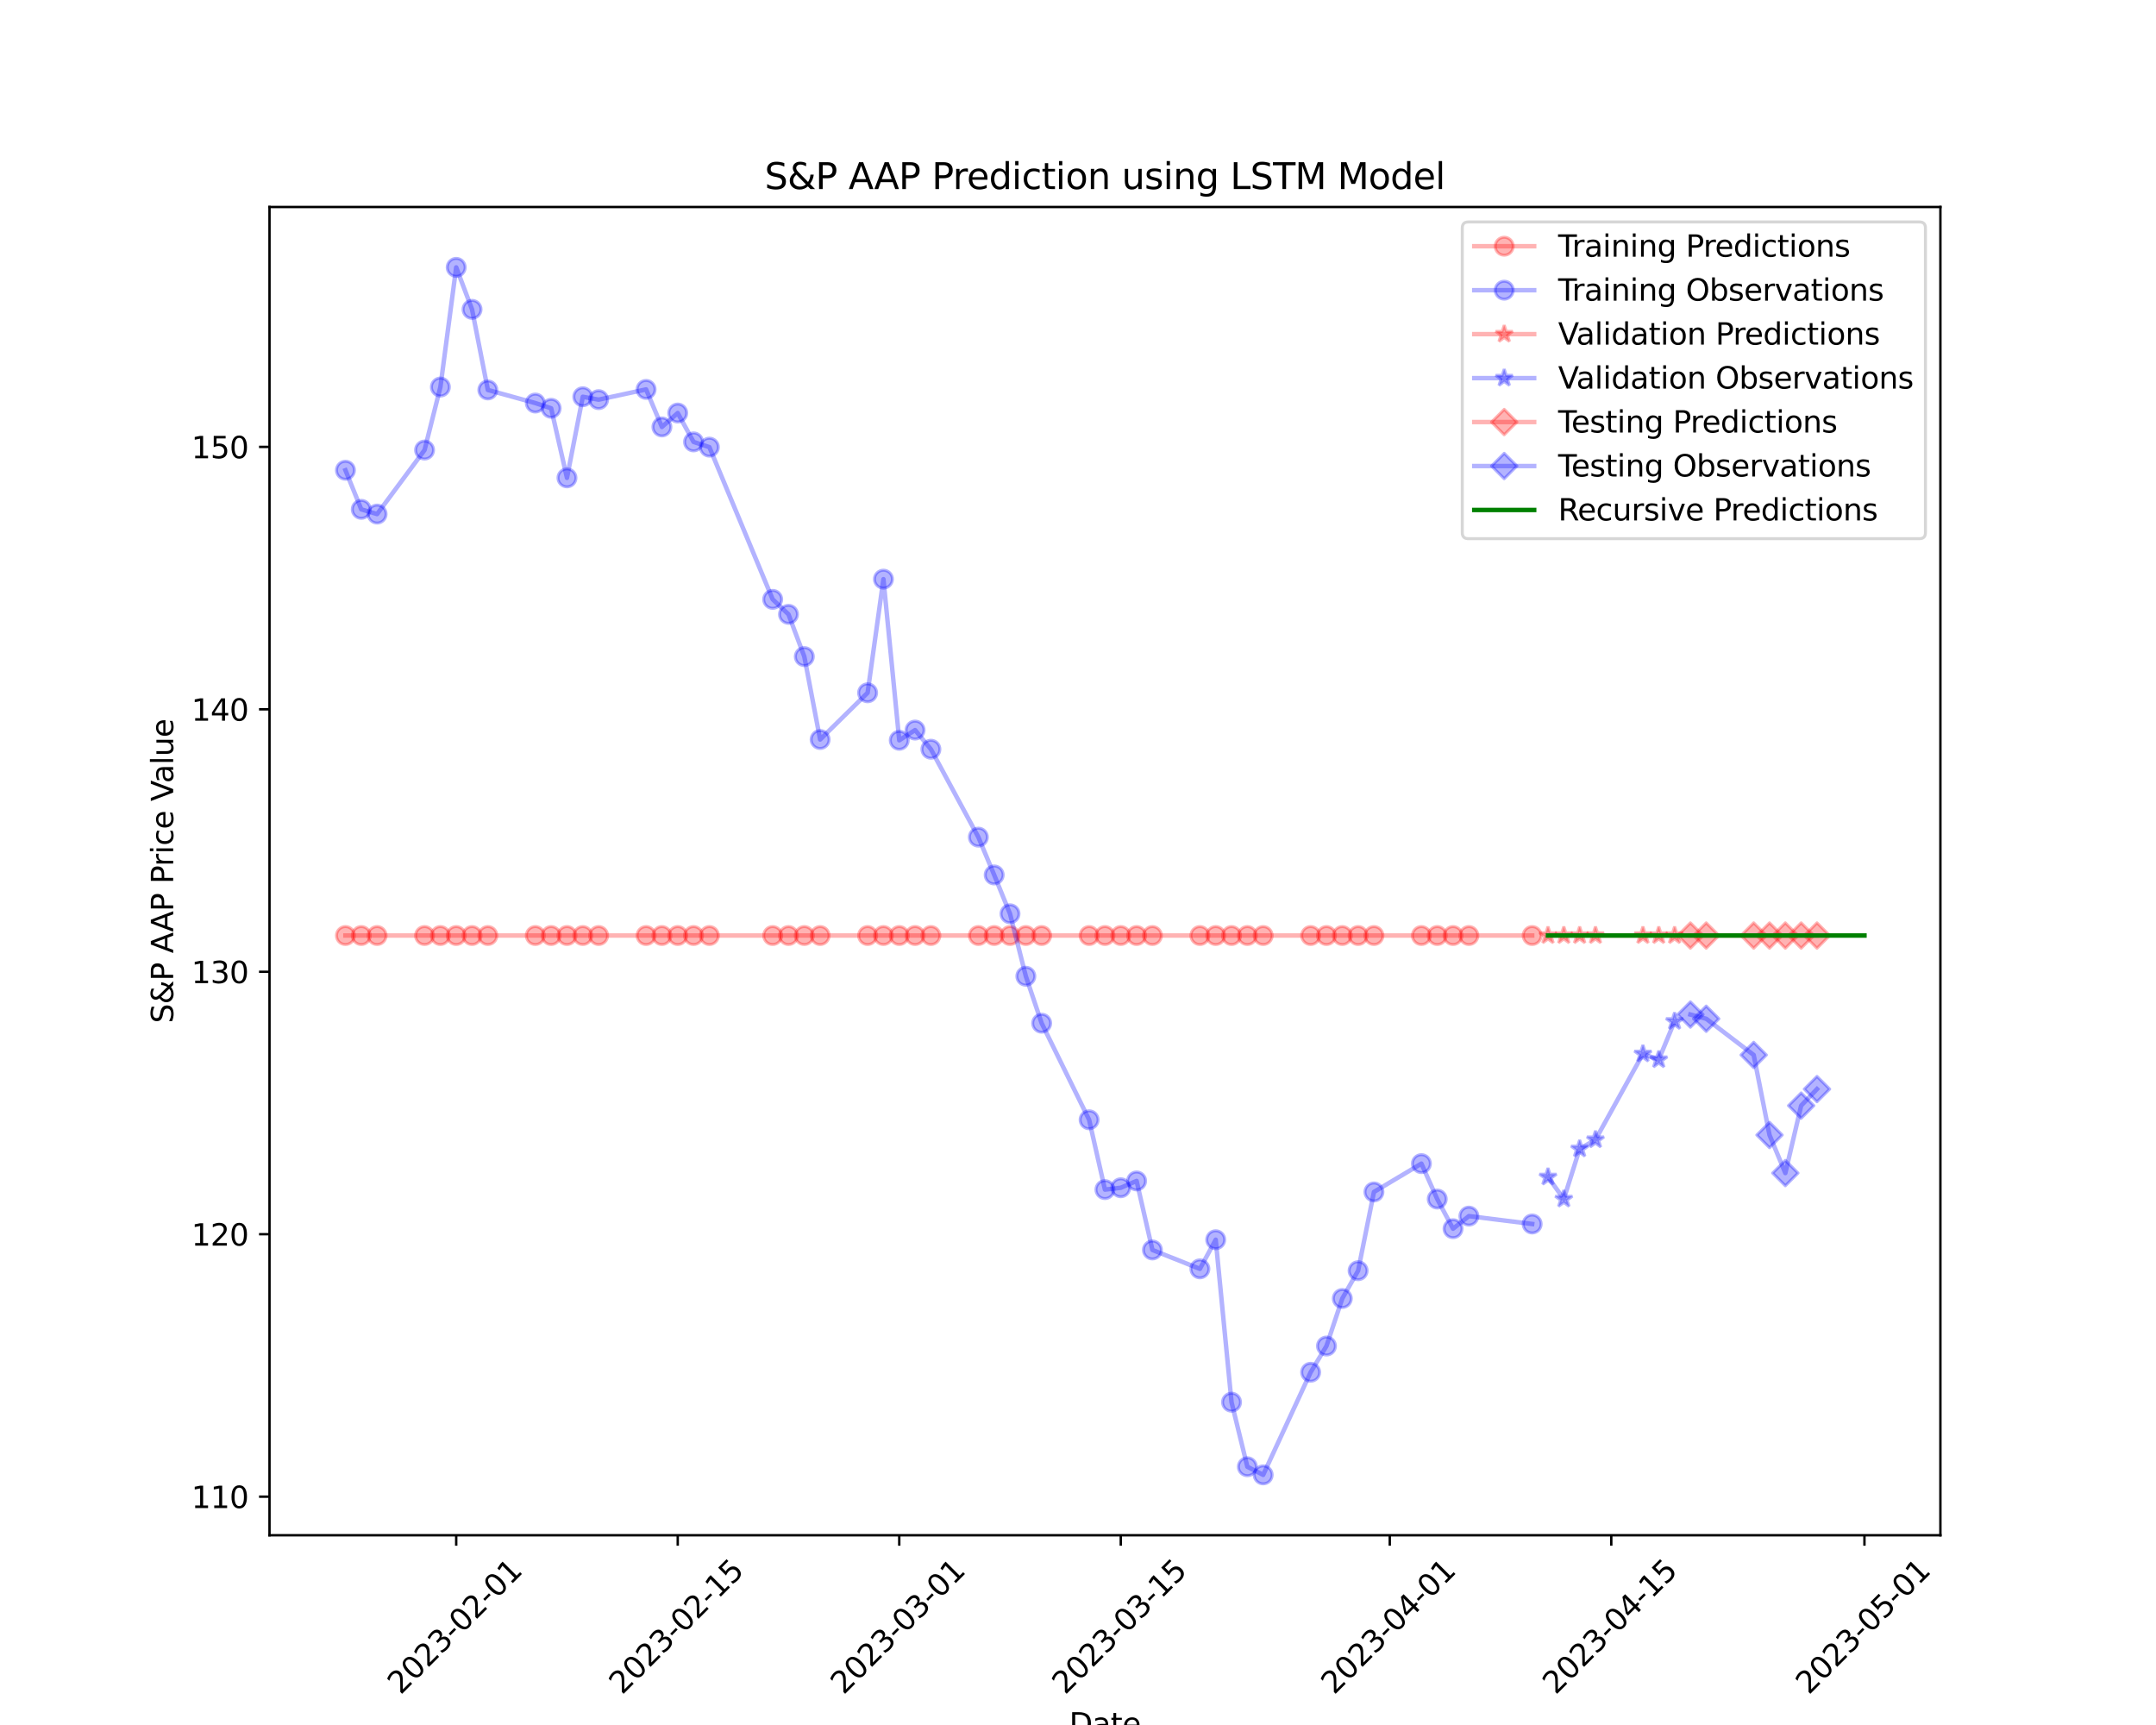 <?xml version="1.0" encoding="utf-8" standalone="no"?>
<!DOCTYPE svg PUBLIC "-//W3C//DTD SVG 1.1//EN"
  "http://www.w3.org/Graphics/SVG/1.1/DTD/svg11.dtd">
<svg xmlns:xlink="http://www.w3.org/1999/xlink" width="720pt" height="576pt" viewBox="0 0 720 576" xmlns="http://www.w3.org/2000/svg" version="1.1">
 <defs>
  <style type="text/css">*{stroke-linejoin: round; stroke-linecap: butt}</style>
 </defs>
 <g id="figure_1">
  <g id="patch_1">
   <path d="M 0 576 
L 720 576 
L 720 0 
L 0 0 
z
" style="fill: #ffffff"/>
  </g>
  <g id="axes_1">
   <g id="patch_2">
    <path d="M 90 512.64 
L 648 512.64 
L 648 69.12 
L 90 69.12 
z
" style="fill: #ffffff"/>
   </g>
   <g id="matplotlib.axis_1">
    <g id="xtick_1">
     <g id="line2d_1">
      <defs>
       <path id="m0fd5b3c3c5" d="M 0 0 
L 0 3.5 
" style="stroke: #000000; stroke-width: 0.8"/>
      </defs>
      <g>
       <use xlink:href="#m0fd5b3c3c5" x="152.352" y="512.64" style="stroke: #000000; stroke-width: 0.8"/>
      </g>
     </g>
     <g id="text_1">
      <!-- 2023-02-01 -->
      <g transform="translate(133.756 566.107) rotate(-45) scale(0.1 -0.1)">
       <defs>
        <path id="DejaVuSans-32" d="M 1228 531 
L 3431 531 
L 3431 0 
L 469 0 
L 469 531 
Q 828 903 1448 1529 
Q 2069 2156 2228 2338 
Q 2531 2678 2651 2914 
Q 2772 3150 2772 3378 
Q 2772 3750 2511 3984 
Q 2250 4219 1831 4219 
Q 1534 4219 1204 4116 
Q 875 4013 500 3803 
L 500 4441 
Q 881 4594 1212 4672 
Q 1544 4750 1819 4750 
Q 2544 4750 2975 4387 
Q 3406 4025 3406 3419 
Q 3406 3131 3298 2873 
Q 3191 2616 2906 2266 
Q 2828 2175 2409 1742 
Q 1991 1309 1228 531 
z
" transform="scale(0.016)"/>
        <path id="DejaVuSans-30" d="M 2034 4250 
Q 1547 4250 1301 3770 
Q 1056 3291 1056 2328 
Q 1056 1369 1301 889 
Q 1547 409 2034 409 
Q 2525 409 2770 889 
Q 3016 1369 3016 2328 
Q 3016 3291 2770 3770 
Q 2525 4250 2034 4250 
z
M 2034 4750 
Q 2819 4750 3233 4129 
Q 3647 3509 3647 2328 
Q 3647 1150 3233 529 
Q 2819 -91 2034 -91 
Q 1250 -91 836 529 
Q 422 1150 422 2328 
Q 422 3509 836 4129 
Q 1250 4750 2034 4750 
z
" transform="scale(0.016)"/>
        <path id="DejaVuSans-33" d="M 2597 2516 
Q 3050 2419 3304 2112 
Q 3559 1806 3559 1356 
Q 3559 666 3084 287 
Q 2609 -91 1734 -91 
Q 1441 -91 1130 -33 
Q 819 25 488 141 
L 488 750 
Q 750 597 1062 519 
Q 1375 441 1716 441 
Q 2309 441 2620 675 
Q 2931 909 2931 1356 
Q 2931 1769 2642 2001 
Q 2353 2234 1838 2234 
L 1294 2234 
L 1294 2753 
L 1863 2753 
Q 2328 2753 2575 2939 
Q 2822 3125 2822 3475 
Q 2822 3834 2567 4026 
Q 2313 4219 1838 4219 
Q 1578 4219 1281 4162 
Q 984 4106 628 3988 
L 628 4550 
Q 988 4650 1302 4700 
Q 1616 4750 1894 4750 
Q 2613 4750 3031 4423 
Q 3450 4097 3450 3541 
Q 3450 3153 3228 2886 
Q 3006 2619 2597 2516 
z
" transform="scale(0.016)"/>
        <path id="DejaVuSans-2d" d="M 313 2009 
L 1997 2009 
L 1997 1497 
L 313 1497 
L 313 2009 
z
" transform="scale(0.016)"/>
        <path id="DejaVuSans-31" d="M 794 531 
L 1825 531 
L 1825 4091 
L 703 3866 
L 703 4441 
L 1819 4666 
L 2450 4666 
L 2450 531 
L 3481 531 
L 3481 0 
L 794 0 
L 794 531 
z
" transform="scale(0.016)"/>
       </defs>
       <use xlink:href="#DejaVuSans-32"/>
       <use xlink:href="#DejaVuSans-30" x="63.623"/>
       <use xlink:href="#DejaVuSans-32" x="127.246"/>
       <use xlink:href="#DejaVuSans-33" x="190.869"/>
       <use xlink:href="#DejaVuSans-2d" x="254.492"/>
       <use xlink:href="#DejaVuSans-30" x="290.576"/>
       <use xlink:href="#DejaVuSans-32" x="354.199"/>
       <use xlink:href="#DejaVuSans-2d" x="417.822"/>
       <use xlink:href="#DejaVuSans-30" x="453.906"/>
       <use xlink:href="#DejaVuSans-31" x="517.529"/>
      </g>
     </g>
    </g>
    <g id="xtick_2">
     <g id="line2d_2">
      <g>
       <use xlink:href="#m0fd5b3c3c5" x="226.33" y="512.64" style="stroke: #000000; stroke-width: 0.8"/>
      </g>
     </g>
     <g id="text_2">
      <!-- 2023-02-15 -->
      <g transform="translate(207.734 566.107) rotate(-45) scale(0.1 -0.1)">
       <defs>
        <path id="DejaVuSans-35" d="M 691 4666 
L 3169 4666 
L 3169 4134 
L 1269 4134 
L 1269 2991 
Q 1406 3038 1543 3061 
Q 1681 3084 1819 3084 
Q 2600 3084 3056 2656 
Q 3513 2228 3513 1497 
Q 3513 744 3044 326 
Q 2575 -91 1722 -91 
Q 1428 -91 1123 -41 
Q 819 9 494 109 
L 494 744 
Q 775 591 1075 516 
Q 1375 441 1709 441 
Q 2250 441 2565 725 
Q 2881 1009 2881 1497 
Q 2881 1984 2565 2268 
Q 2250 2553 1709 2553 
Q 1456 2553 1204 2497 
Q 953 2441 691 2322 
L 691 4666 
z
" transform="scale(0.016)"/>
       </defs>
       <use xlink:href="#DejaVuSans-32"/>
       <use xlink:href="#DejaVuSans-30" x="63.623"/>
       <use xlink:href="#DejaVuSans-32" x="127.246"/>
       <use xlink:href="#DejaVuSans-33" x="190.869"/>
       <use xlink:href="#DejaVuSans-2d" x="254.492"/>
       <use xlink:href="#DejaVuSans-30" x="290.576"/>
       <use xlink:href="#DejaVuSans-32" x="354.199"/>
       <use xlink:href="#DejaVuSans-2d" x="417.822"/>
       <use xlink:href="#DejaVuSans-31" x="453.906"/>
       <use xlink:href="#DejaVuSans-35" x="517.529"/>
      </g>
     </g>
    </g>
    <g id="xtick_3">
     <g id="line2d_3">
      <g>
       <use xlink:href="#m0fd5b3c3c5" x="300.307" y="512.64" style="stroke: #000000; stroke-width: 0.8"/>
      </g>
     </g>
     <g id="text_3">
      <!-- 2023-03-01 -->
      <g transform="translate(281.711 566.107) rotate(-45) scale(0.1 -0.1)">
       <use xlink:href="#DejaVuSans-32"/>
       <use xlink:href="#DejaVuSans-30" x="63.623"/>
       <use xlink:href="#DejaVuSans-32" x="127.246"/>
       <use xlink:href="#DejaVuSans-33" x="190.869"/>
       <use xlink:href="#DejaVuSans-2d" x="254.492"/>
       <use xlink:href="#DejaVuSans-30" x="290.576"/>
       <use xlink:href="#DejaVuSans-33" x="354.199"/>
       <use xlink:href="#DejaVuSans-2d" x="417.822"/>
       <use xlink:href="#DejaVuSans-30" x="453.906"/>
       <use xlink:href="#DejaVuSans-31" x="517.529"/>
      </g>
     </g>
    </g>
    <g id="xtick_4">
     <g id="line2d_4">
      <g>
       <use xlink:href="#m0fd5b3c3c5" x="374.284" y="512.64" style="stroke: #000000; stroke-width: 0.8"/>
      </g>
     </g>
     <g id="text_4">
      <!-- 2023-03-15 -->
      <g transform="translate(355.688 566.107) rotate(-45) scale(0.1 -0.1)">
       <use xlink:href="#DejaVuSans-32"/>
       <use xlink:href="#DejaVuSans-30" x="63.623"/>
       <use xlink:href="#DejaVuSans-32" x="127.246"/>
       <use xlink:href="#DejaVuSans-33" x="190.869"/>
       <use xlink:href="#DejaVuSans-2d" x="254.492"/>
       <use xlink:href="#DejaVuSans-30" x="290.576"/>
       <use xlink:href="#DejaVuSans-33" x="354.199"/>
       <use xlink:href="#DejaVuSans-2d" x="417.822"/>
       <use xlink:href="#DejaVuSans-31" x="453.906"/>
       <use xlink:href="#DejaVuSans-35" x="517.529"/>
      </g>
     </g>
    </g>
    <g id="xtick_5">
     <g id="line2d_5">
      <g>
       <use xlink:href="#m0fd5b3c3c5" x="464.114" y="512.64" style="stroke: #000000; stroke-width: 0.8"/>
      </g>
     </g>
     <g id="text_5">
      <!-- 2023-04-01 -->
      <g transform="translate(445.518 566.107) rotate(-45) scale(0.1 -0.1)">
       <defs>
        <path id="DejaVuSans-34" d="M 2419 4116 
L 825 1625 
L 2419 1625 
L 2419 4116 
z
M 2253 4666 
L 3047 4666 
L 3047 1625 
L 3713 1625 
L 3713 1100 
L 3047 1100 
L 3047 0 
L 2419 0 
L 2419 1100 
L 313 1100 
L 313 1709 
L 2253 4666 
z
" transform="scale(0.016)"/>
       </defs>
       <use xlink:href="#DejaVuSans-32"/>
       <use xlink:href="#DejaVuSans-30" x="63.623"/>
       <use xlink:href="#DejaVuSans-32" x="127.246"/>
       <use xlink:href="#DejaVuSans-33" x="190.869"/>
       <use xlink:href="#DejaVuSans-2d" x="254.492"/>
       <use xlink:href="#DejaVuSans-30" x="290.576"/>
       <use xlink:href="#DejaVuSans-34" x="354.199"/>
       <use xlink:href="#DejaVuSans-2d" x="417.822"/>
       <use xlink:href="#DejaVuSans-30" x="453.906"/>
       <use xlink:href="#DejaVuSans-31" x="517.529"/>
      </g>
     </g>
    </g>
    <g id="xtick_6">
     <g id="line2d_6">
      <g>
       <use xlink:href="#m0fd5b3c3c5" x="538.091" y="512.64" style="stroke: #000000; stroke-width: 0.8"/>
      </g>
     </g>
     <g id="text_6">
      <!-- 2023-04-15 -->
      <g transform="translate(519.495 566.107) rotate(-45) scale(0.1 -0.1)">
       <use xlink:href="#DejaVuSans-32"/>
       <use xlink:href="#DejaVuSans-30" x="63.623"/>
       <use xlink:href="#DejaVuSans-32" x="127.246"/>
       <use xlink:href="#DejaVuSans-33" x="190.869"/>
       <use xlink:href="#DejaVuSans-2d" x="254.492"/>
       <use xlink:href="#DejaVuSans-30" x="290.576"/>
       <use xlink:href="#DejaVuSans-34" x="354.199"/>
       <use xlink:href="#DejaVuSans-2d" x="417.822"/>
       <use xlink:href="#DejaVuSans-31" x="453.906"/>
       <use xlink:href="#DejaVuSans-35" x="517.529"/>
      </g>
     </g>
    </g>
    <g id="xtick_7">
     <g id="line2d_7">
      <g>
       <use xlink:href="#m0fd5b3c3c5" x="622.636" y="512.64" style="stroke: #000000; stroke-width: 0.8"/>
      </g>
     </g>
     <g id="text_7">
      <!-- 2023-05-01 -->
      <g transform="translate(604.041 566.107) rotate(-45) scale(0.1 -0.1)">
       <use xlink:href="#DejaVuSans-32"/>
       <use xlink:href="#DejaVuSans-30" x="63.623"/>
       <use xlink:href="#DejaVuSans-32" x="127.246"/>
       <use xlink:href="#DejaVuSans-33" x="190.869"/>
       <use xlink:href="#DejaVuSans-2d" x="254.492"/>
       <use xlink:href="#DejaVuSans-30" x="290.576"/>
       <use xlink:href="#DejaVuSans-35" x="354.199"/>
       <use xlink:href="#DejaVuSans-2d" x="417.822"/>
       <use xlink:href="#DejaVuSans-30" x="453.906"/>
       <use xlink:href="#DejaVuSans-31" x="517.529"/>
      </g>
     </g>
    </g>
    <g id="text_8">
     <!-- Date -->
     <g transform="translate(357.049 579.176) scale(0.1 -0.1)">
      <defs>
       <path id="DejaVuSans-44" d="M 1259 4147 
L 1259 519 
L 2022 519 
Q 2988 519 3436 956 
Q 3884 1394 3884 2338 
Q 3884 3275 3436 3711 
Q 2988 4147 2022 4147 
L 1259 4147 
z
M 628 4666 
L 1925 4666 
Q 3281 4666 3915 4102 
Q 4550 3538 4550 2338 
Q 4550 1131 3912 565 
Q 3275 0 1925 0 
L 628 0 
L 628 4666 
z
" transform="scale(0.016)"/>
       <path id="DejaVuSans-61" d="M 2194 1759 
Q 1497 1759 1228 1600 
Q 959 1441 959 1056 
Q 959 750 1161 570 
Q 1363 391 1709 391 
Q 2188 391 2477 730 
Q 2766 1069 2766 1631 
L 2766 1759 
L 2194 1759 
z
M 3341 1997 
L 3341 0 
L 2766 0 
L 2766 531 
Q 2569 213 2275 61 
Q 1981 -91 1556 -91 
Q 1019 -91 701 211 
Q 384 513 384 1019 
Q 384 1609 779 1909 
Q 1175 2209 1959 2209 
L 2766 2209 
L 2766 2266 
Q 2766 2663 2505 2880 
Q 2244 3097 1772 3097 
Q 1472 3097 1187 3025 
Q 903 2953 641 2809 
L 641 3341 
Q 956 3463 1253 3523 
Q 1550 3584 1831 3584 
Q 2591 3584 2966 3190 
Q 3341 2797 3341 1997 
z
" transform="scale(0.016)"/>
       <path id="DejaVuSans-74" d="M 1172 4494 
L 1172 3500 
L 2356 3500 
L 2356 3053 
L 1172 3053 
L 1172 1153 
Q 1172 725 1289 603 
Q 1406 481 1766 481 
L 2356 481 
L 2356 0 
L 1766 0 
Q 1100 0 847 248 
Q 594 497 594 1153 
L 594 3053 
L 172 3053 
L 172 3500 
L 594 3500 
L 594 4494 
L 1172 4494 
z
" transform="scale(0.016)"/>
       <path id="DejaVuSans-65" d="M 3597 1894 
L 3597 1613 
L 953 1613 
Q 991 1019 1311 708 
Q 1631 397 2203 397 
Q 2534 397 2845 478 
Q 3156 559 3463 722 
L 3463 178 
Q 3153 47 2828 -22 
Q 2503 -91 2169 -91 
Q 1331 -91 842 396 
Q 353 884 353 1716 
Q 353 2575 817 3079 
Q 1281 3584 2069 3584 
Q 2775 3584 3186 3129 
Q 3597 2675 3597 1894 
z
M 3022 2063 
Q 3016 2534 2758 2815 
Q 2500 3097 2075 3097 
Q 1594 3097 1305 2825 
Q 1016 2553 972 2059 
L 3022 2063 
z
" transform="scale(0.016)"/>
      </defs>
      <use xlink:href="#DejaVuSans-44"/>
      <use xlink:href="#DejaVuSans-61" x="77.002"/>
      <use xlink:href="#DejaVuSans-74" x="138.281"/>
      <use xlink:href="#DejaVuSans-65" x="177.49"/>
     </g>
    </g>
   </g>
   <g id="matplotlib.axis_2">
    <g id="ytick_1">
     <g id="line2d_8">
      <defs>
       <path id="mfa4fc030fe" d="M 0 0 
L -3.5 0 
" style="stroke: #000000; stroke-width: 0.8"/>
      </defs>
      <g>
       <use xlink:href="#mfa4fc030fe" x="90" y="499.754" style="stroke: #000000; stroke-width: 0.8"/>
      </g>
     </g>
     <g id="text_9">
      <!-- 110 -->
      <g transform="translate(63.913 503.553) scale(0.1 -0.1)">
       <use xlink:href="#DejaVuSans-31"/>
       <use xlink:href="#DejaVuSans-31" x="63.623"/>
       <use xlink:href="#DejaVuSans-30" x="127.246"/>
      </g>
     </g>
    </g>
    <g id="ytick_2">
     <g id="line2d_9">
      <g>
       <use xlink:href="#mfa4fc030fe" x="90" y="412.12" style="stroke: #000000; stroke-width: 0.8"/>
      </g>
     </g>
     <g id="text_10">
      <!-- 120 -->
      <g transform="translate(63.913 415.92) scale(0.1 -0.1)">
       <use xlink:href="#DejaVuSans-31"/>
       <use xlink:href="#DejaVuSans-32" x="63.623"/>
       <use xlink:href="#DejaVuSans-30" x="127.246"/>
      </g>
     </g>
    </g>
    <g id="ytick_3">
     <g id="line2d_10">
      <g>
       <use xlink:href="#mfa4fc030fe" x="90" y="324.487" style="stroke: #000000; stroke-width: 0.8"/>
      </g>
     </g>
     <g id="text_11">
      <!-- 130 -->
      <g transform="translate(63.913 328.287) scale(0.1 -0.1)">
       <use xlink:href="#DejaVuSans-31"/>
       <use xlink:href="#DejaVuSans-33" x="63.623"/>
       <use xlink:href="#DejaVuSans-30" x="127.246"/>
      </g>
     </g>
    </g>
    <g id="ytick_4">
     <g id="line2d_11">
      <g>
       <use xlink:href="#mfa4fc030fe" x="90" y="236.854" style="stroke: #000000; stroke-width: 0.8"/>
      </g>
     </g>
     <g id="text_12">
      <!-- 140 -->
      <g transform="translate(63.913 240.653) scale(0.1 -0.1)">
       <use xlink:href="#DejaVuSans-31"/>
       <use xlink:href="#DejaVuSans-34" x="63.623"/>
       <use xlink:href="#DejaVuSans-30" x="127.246"/>
      </g>
     </g>
    </g>
    <g id="ytick_5">
     <g id="line2d_12">
      <g>
       <use xlink:href="#mfa4fc030fe" x="90" y="149.221" style="stroke: #000000; stroke-width: 0.8"/>
      </g>
     </g>
     <g id="text_13">
      <!-- 150 -->
      <g transform="translate(63.913 153.02) scale(0.1 -0.1)">
       <use xlink:href="#DejaVuSans-31"/>
       <use xlink:href="#DejaVuSans-35" x="63.623"/>
       <use xlink:href="#DejaVuSans-30" x="127.246"/>
      </g>
     </g>
    </g>
    <g id="text_14">
     <!-- S&amp;P AAP Price Value -->
     <g transform="translate(57.833 341.657) rotate(-90) scale(0.1 -0.1)">
      <defs>
       <path id="DejaVuSans-53" d="M 3425 4513 
L 3425 3897 
Q 3066 4069 2747 4153 
Q 2428 4238 2131 4238 
Q 1616 4238 1336 4038 
Q 1056 3838 1056 3469 
Q 1056 3159 1242 3001 
Q 1428 2844 1947 2747 
L 2328 2669 
Q 3034 2534 3370 2195 
Q 3706 1856 3706 1288 
Q 3706 609 3251 259 
Q 2797 -91 1919 -91 
Q 1588 -91 1214 -16 
Q 841 59 441 206 
L 441 856 
Q 825 641 1194 531 
Q 1563 422 1919 422 
Q 2459 422 2753 634 
Q 3047 847 3047 1241 
Q 3047 1584 2836 1778 
Q 2625 1972 2144 2069 
L 1759 2144 
Q 1053 2284 737 2584 
Q 422 2884 422 3419 
Q 422 4038 858 4394 
Q 1294 4750 2059 4750 
Q 2388 4750 2728 4690 
Q 3069 4631 3425 4513 
z
" transform="scale(0.016)"/>
       <path id="DejaVuSans-26" d="M 1556 2509 
Q 1272 2256 1139 2004 
Q 1006 1753 1006 1478 
Q 1006 1022 1337 719 
Q 1669 416 2169 416 
Q 2466 416 2725 514 
Q 2984 613 3213 813 
L 1556 2509 
z
M 1997 2859 
L 3584 1234 
Q 3769 1513 3872 1830 
Q 3975 2147 3994 2503 
L 4575 2503 
Q 4538 2091 4375 1687 
Q 4213 1284 3922 891 
L 4794 0 
L 4006 0 
L 3559 459 
Q 3234 181 2878 45 
Q 2522 -91 2113 -91 
Q 1359 -91 881 339 
Q 403 769 403 1441 
Q 403 1841 612 2192 
Q 822 2544 1241 2853 
Q 1091 3050 1012 3245 
Q 934 3441 934 3628 
Q 934 4134 1281 4442 
Q 1628 4750 2203 4750 
Q 2463 4750 2720 4694 
Q 2978 4638 3244 4525 
L 3244 3956 
Q 2972 4103 2725 4179 
Q 2478 4256 2266 4256 
Q 1938 4256 1733 4082 
Q 1528 3909 1528 3634 
Q 1528 3475 1620 3314 
Q 1713 3153 1997 2859 
z
" transform="scale(0.016)"/>
       <path id="DejaVuSans-50" d="M 1259 4147 
L 1259 2394 
L 2053 2394 
Q 2494 2394 2734 2622 
Q 2975 2850 2975 3272 
Q 2975 3691 2734 3919 
Q 2494 4147 2053 4147 
L 1259 4147 
z
M 628 4666 
L 2053 4666 
Q 2838 4666 3239 4311 
Q 3641 3956 3641 3272 
Q 3641 2581 3239 2228 
Q 2838 1875 2053 1875 
L 1259 1875 
L 1259 0 
L 628 0 
L 628 4666 
z
" transform="scale(0.016)"/>
       <path id="DejaVuSans-20" transform="scale(0.016)"/>
       <path id="DejaVuSans-41" d="M 2188 4044 
L 1331 1722 
L 3047 1722 
L 2188 4044 
z
M 1831 4666 
L 2547 4666 
L 4325 0 
L 3669 0 
L 3244 1197 
L 1141 1197 
L 716 0 
L 50 0 
L 1831 4666 
z
" transform="scale(0.016)"/>
       <path id="DejaVuSans-72" d="M 2631 2963 
Q 2534 3019 2420 3045 
Q 2306 3072 2169 3072 
Q 1681 3072 1420 2755 
Q 1159 2438 1159 1844 
L 1159 0 
L 581 0 
L 581 3500 
L 1159 3500 
L 1159 2956 
Q 1341 3275 1631 3429 
Q 1922 3584 2338 3584 
Q 2397 3584 2469 3576 
Q 2541 3569 2628 3553 
L 2631 2963 
z
" transform="scale(0.016)"/>
       <path id="DejaVuSans-69" d="M 603 3500 
L 1178 3500 
L 1178 0 
L 603 0 
L 603 3500 
z
M 603 4863 
L 1178 4863 
L 1178 4134 
L 603 4134 
L 603 4863 
z
" transform="scale(0.016)"/>
       <path id="DejaVuSans-63" d="M 3122 3366 
L 3122 2828 
Q 2878 2963 2633 3030 
Q 2388 3097 2138 3097 
Q 1578 3097 1268 2742 
Q 959 2388 959 1747 
Q 959 1106 1268 751 
Q 1578 397 2138 397 
Q 2388 397 2633 464 
Q 2878 531 3122 666 
L 3122 134 
Q 2881 22 2623 -34 
Q 2366 -91 2075 -91 
Q 1284 -91 818 406 
Q 353 903 353 1747 
Q 353 2603 823 3093 
Q 1294 3584 2113 3584 
Q 2378 3584 2631 3529 
Q 2884 3475 3122 3366 
z
" transform="scale(0.016)"/>
       <path id="DejaVuSans-56" d="M 1831 0 
L 50 4666 
L 709 4666 
L 2188 738 
L 3669 4666 
L 4325 4666 
L 2547 0 
L 1831 0 
z
" transform="scale(0.016)"/>
       <path id="DejaVuSans-6c" d="M 603 4863 
L 1178 4863 
L 1178 0 
L 603 0 
L 603 4863 
z
" transform="scale(0.016)"/>
       <path id="DejaVuSans-75" d="M 544 1381 
L 544 3500 
L 1119 3500 
L 1119 1403 
Q 1119 906 1312 657 
Q 1506 409 1894 409 
Q 2359 409 2629 706 
Q 2900 1003 2900 1516 
L 2900 3500 
L 3475 3500 
L 3475 0 
L 2900 0 
L 2900 538 
Q 2691 219 2414 64 
Q 2138 -91 1772 -91 
Q 1169 -91 856 284 
Q 544 659 544 1381 
z
M 1991 3584 
L 1991 3584 
z
" transform="scale(0.016)"/>
      </defs>
      <use xlink:href="#DejaVuSans-53"/>
      <use xlink:href="#DejaVuSans-26" x="63.477"/>
      <use xlink:href="#DejaVuSans-50" x="141.455"/>
      <use xlink:href="#DejaVuSans-20" x="201.758"/>
      <use xlink:href="#DejaVuSans-41" x="233.545"/>
      <use xlink:href="#DejaVuSans-41" x="304.703"/>
      <use xlink:href="#DejaVuSans-50" x="373.111"/>
      <use xlink:href="#DejaVuSans-20" x="433.414"/>
      <use xlink:href="#DejaVuSans-50" x="465.201"/>
      <use xlink:href="#DejaVuSans-72" x="523.754"/>
      <use xlink:href="#DejaVuSans-69" x="564.867"/>
      <use xlink:href="#DejaVuSans-63" x="592.65"/>
      <use xlink:href="#DejaVuSans-65" x="647.631"/>
      <use xlink:href="#DejaVuSans-20" x="709.154"/>
      <use xlink:href="#DejaVuSans-56" x="740.941"/>
      <use xlink:href="#DejaVuSans-61" x="801.6"/>
      <use xlink:href="#DejaVuSans-6c" x="862.879"/>
      <use xlink:href="#DejaVuSans-75" x="890.662"/>
      <use xlink:href="#DejaVuSans-65" x="954.041"/>
     </g>
    </g>
   </g>
   <g id="line2d_13">
    <path d="M 115.364 312.39 
L 120.648 312.39 
L 125.932 312.39 
L 141.784 312.39 
L 147.068 312.39 
L 152.352 312.39 
L 157.636 312.39 
L 162.92 312.39 
L 178.773 312.39 
L 184.057 312.39 
L 189.341 312.39 
L 194.625 312.39 
L 199.909 312.39 
L 215.761 312.39 
L 221.045 312.39 
L 226.33 312.39 
L 231.614 312.39 
L 236.898 312.39 
L 258.034 312.39 
L 263.318 312.39 
L 268.602 312.39 
L 273.886 312.39 
L 289.739 312.39 
L 295.023 312.39 
L 300.307 312.39 
L 305.591 312.39 
L 310.875 312.39 
L 326.727 312.39 
L 332.011 312.39 
L 337.295 312.39 
L 342.58 312.39 
L 347.864 312.39 
L 363.716 312.39 
L 369 312.39 
L 374.284 312.39 
L 379.568 312.39 
L 384.852 312.39 
L 400.705 312.39 
L 405.989 312.39 
L 411.273 312.39 
L 416.557 312.39 
L 421.841 312.39 
L 437.693 312.39 
L 442.977 312.39 
L 448.261 312.39 
L 453.545 312.39 
L 458.83 312.39 
L 474.682 312.39 
L 479.966 312.39 
L 485.25 312.39 
L 490.534 312.39 
L 511.67 312.39 
" clip-path="url(#pec01eafcad)" style="fill: none; stroke: #ff0000; stroke-opacity: 0.3; stroke-width: 1.5; stroke-linecap: square"/>
    <defs>
     <path id="m849c535e51" d="M 0 3 
C 0.796 3 1.559 2.684 2.121 2.121 
C 2.684 1.559 3 0.796 3 0 
C 3 -0.796 2.684 -1.559 2.121 -2.121 
C 1.559 -2.684 0.796 -3 0 -3 
C -0.796 -3 -1.559 -2.684 -2.121 -2.121 
C -2.684 -1.559 -3 -0.796 -3 0 
C -3 0.796 -2.684 1.559 -2.121 2.121 
C -1.559 2.684 -0.796 3 0 3 
z
" style="stroke: #ff0000; stroke-opacity: 0.3"/>
    </defs>
    <g clip-path="url(#pec01eafcad)">
     <use xlink:href="#m849c535e51" x="115.364" y="312.39" style="fill: #ff0000; fill-opacity: 0.3; stroke: #ff0000; stroke-opacity: 0.3"/>
     <use xlink:href="#m849c535e51" x="120.648" y="312.39" style="fill: #ff0000; fill-opacity: 0.3; stroke: #ff0000; stroke-opacity: 0.3"/>
     <use xlink:href="#m849c535e51" x="125.932" y="312.39" style="fill: #ff0000; fill-opacity: 0.3; stroke: #ff0000; stroke-opacity: 0.3"/>
     <use xlink:href="#m849c535e51" x="141.784" y="312.39" style="fill: #ff0000; fill-opacity: 0.3; stroke: #ff0000; stroke-opacity: 0.3"/>
     <use xlink:href="#m849c535e51" x="147.068" y="312.39" style="fill: #ff0000; fill-opacity: 0.3; stroke: #ff0000; stroke-opacity: 0.3"/>
     <use xlink:href="#m849c535e51" x="152.352" y="312.39" style="fill: #ff0000; fill-opacity: 0.3; stroke: #ff0000; stroke-opacity: 0.3"/>
     <use xlink:href="#m849c535e51" x="157.636" y="312.39" style="fill: #ff0000; fill-opacity: 0.3; stroke: #ff0000; stroke-opacity: 0.3"/>
     <use xlink:href="#m849c535e51" x="162.92" y="312.39" style="fill: #ff0000; fill-opacity: 0.3; stroke: #ff0000; stroke-opacity: 0.3"/>
     <use xlink:href="#m849c535e51" x="178.773" y="312.39" style="fill: #ff0000; fill-opacity: 0.3; stroke: #ff0000; stroke-opacity: 0.3"/>
     <use xlink:href="#m849c535e51" x="184.057" y="312.39" style="fill: #ff0000; fill-opacity: 0.3; stroke: #ff0000; stroke-opacity: 0.3"/>
     <use xlink:href="#m849c535e51" x="189.341" y="312.39" style="fill: #ff0000; fill-opacity: 0.3; stroke: #ff0000; stroke-opacity: 0.3"/>
     <use xlink:href="#m849c535e51" x="194.625" y="312.39" style="fill: #ff0000; fill-opacity: 0.3; stroke: #ff0000; stroke-opacity: 0.3"/>
     <use xlink:href="#m849c535e51" x="199.909" y="312.39" style="fill: #ff0000; fill-opacity: 0.3; stroke: #ff0000; stroke-opacity: 0.3"/>
     <use xlink:href="#m849c535e51" x="215.761" y="312.39" style="fill: #ff0000; fill-opacity: 0.3; stroke: #ff0000; stroke-opacity: 0.3"/>
     <use xlink:href="#m849c535e51" x="221.045" y="312.39" style="fill: #ff0000; fill-opacity: 0.3; stroke: #ff0000; stroke-opacity: 0.3"/>
     <use xlink:href="#m849c535e51" x="226.33" y="312.39" style="fill: #ff0000; fill-opacity: 0.3; stroke: #ff0000; stroke-opacity: 0.3"/>
     <use xlink:href="#m849c535e51" x="231.614" y="312.39" style="fill: #ff0000; fill-opacity: 0.3; stroke: #ff0000; stroke-opacity: 0.3"/>
     <use xlink:href="#m849c535e51" x="236.898" y="312.39" style="fill: #ff0000; fill-opacity: 0.3; stroke: #ff0000; stroke-opacity: 0.3"/>
     <use xlink:href="#m849c535e51" x="258.034" y="312.39" style="fill: #ff0000; fill-opacity: 0.3; stroke: #ff0000; stroke-opacity: 0.3"/>
     <use xlink:href="#m849c535e51" x="263.318" y="312.39" style="fill: #ff0000; fill-opacity: 0.3; stroke: #ff0000; stroke-opacity: 0.3"/>
     <use xlink:href="#m849c535e51" x="268.602" y="312.39" style="fill: #ff0000; fill-opacity: 0.3; stroke: #ff0000; stroke-opacity: 0.3"/>
     <use xlink:href="#m849c535e51" x="273.886" y="312.39" style="fill: #ff0000; fill-opacity: 0.3; stroke: #ff0000; stroke-opacity: 0.3"/>
     <use xlink:href="#m849c535e51" x="289.739" y="312.39" style="fill: #ff0000; fill-opacity: 0.3; stroke: #ff0000; stroke-opacity: 0.3"/>
     <use xlink:href="#m849c535e51" x="295.023" y="312.39" style="fill: #ff0000; fill-opacity: 0.3; stroke: #ff0000; stroke-opacity: 0.3"/>
     <use xlink:href="#m849c535e51" x="300.307" y="312.39" style="fill: #ff0000; fill-opacity: 0.3; stroke: #ff0000; stroke-opacity: 0.3"/>
     <use xlink:href="#m849c535e51" x="305.591" y="312.39" style="fill: #ff0000; fill-opacity: 0.3; stroke: #ff0000; stroke-opacity: 0.3"/>
     <use xlink:href="#m849c535e51" x="310.875" y="312.39" style="fill: #ff0000; fill-opacity: 0.3; stroke: #ff0000; stroke-opacity: 0.3"/>
     <use xlink:href="#m849c535e51" x="326.727" y="312.39" style="fill: #ff0000; fill-opacity: 0.3; stroke: #ff0000; stroke-opacity: 0.3"/>
     <use xlink:href="#m849c535e51" x="332.011" y="312.39" style="fill: #ff0000; fill-opacity: 0.3; stroke: #ff0000; stroke-opacity: 0.3"/>
     <use xlink:href="#m849c535e51" x="337.295" y="312.39" style="fill: #ff0000; fill-opacity: 0.3; stroke: #ff0000; stroke-opacity: 0.3"/>
     <use xlink:href="#m849c535e51" x="342.58" y="312.39" style="fill: #ff0000; fill-opacity: 0.3; stroke: #ff0000; stroke-opacity: 0.3"/>
     <use xlink:href="#m849c535e51" x="347.864" y="312.39" style="fill: #ff0000; fill-opacity: 0.3; stroke: #ff0000; stroke-opacity: 0.3"/>
     <use xlink:href="#m849c535e51" x="363.716" y="312.39" style="fill: #ff0000; fill-opacity: 0.3; stroke: #ff0000; stroke-opacity: 0.3"/>
     <use xlink:href="#m849c535e51" x="369" y="312.39" style="fill: #ff0000; fill-opacity: 0.3; stroke: #ff0000; stroke-opacity: 0.3"/>
     <use xlink:href="#m849c535e51" x="374.284" y="312.39" style="fill: #ff0000; fill-opacity: 0.3; stroke: #ff0000; stroke-opacity: 0.3"/>
     <use xlink:href="#m849c535e51" x="379.568" y="312.39" style="fill: #ff0000; fill-opacity: 0.3; stroke: #ff0000; stroke-opacity: 0.3"/>
     <use xlink:href="#m849c535e51" x="384.852" y="312.39" style="fill: #ff0000; fill-opacity: 0.3; stroke: #ff0000; stroke-opacity: 0.3"/>
     <use xlink:href="#m849c535e51" x="400.705" y="312.39" style="fill: #ff0000; fill-opacity: 0.3; stroke: #ff0000; stroke-opacity: 0.3"/>
     <use xlink:href="#m849c535e51" x="405.989" y="312.39" style="fill: #ff0000; fill-opacity: 0.3; stroke: #ff0000; stroke-opacity: 0.3"/>
     <use xlink:href="#m849c535e51" x="411.273" y="312.39" style="fill: #ff0000; fill-opacity: 0.3; stroke: #ff0000; stroke-opacity: 0.3"/>
     <use xlink:href="#m849c535e51" x="416.557" y="312.39" style="fill: #ff0000; fill-opacity: 0.3; stroke: #ff0000; stroke-opacity: 0.3"/>
     <use xlink:href="#m849c535e51" x="421.841" y="312.39" style="fill: #ff0000; fill-opacity: 0.3; stroke: #ff0000; stroke-opacity: 0.3"/>
     <use xlink:href="#m849c535e51" x="437.693" y="312.39" style="fill: #ff0000; fill-opacity: 0.3; stroke: #ff0000; stroke-opacity: 0.3"/>
     <use xlink:href="#m849c535e51" x="442.977" y="312.39" style="fill: #ff0000; fill-opacity: 0.3; stroke: #ff0000; stroke-opacity: 0.3"/>
     <use xlink:href="#m849c535e51" x="448.261" y="312.39" style="fill: #ff0000; fill-opacity: 0.3; stroke: #ff0000; stroke-opacity: 0.3"/>
     <use xlink:href="#m849c535e51" x="453.545" y="312.39" style="fill: #ff0000; fill-opacity: 0.3; stroke: #ff0000; stroke-opacity: 0.3"/>
     <use xlink:href="#m849c535e51" x="458.83" y="312.39" style="fill: #ff0000; fill-opacity: 0.3; stroke: #ff0000; stroke-opacity: 0.3"/>
     <use xlink:href="#m849c535e51" x="474.682" y="312.39" style="fill: #ff0000; fill-opacity: 0.3; stroke: #ff0000; stroke-opacity: 0.3"/>
     <use xlink:href="#m849c535e51" x="479.966" y="312.39" style="fill: #ff0000; fill-opacity: 0.3; stroke: #ff0000; stroke-opacity: 0.3"/>
     <use xlink:href="#m849c535e51" x="485.25" y="312.39" style="fill: #ff0000; fill-opacity: 0.3; stroke: #ff0000; stroke-opacity: 0.3"/>
     <use xlink:href="#m849c535e51" x="490.534" y="312.39" style="fill: #ff0000; fill-opacity: 0.3; stroke: #ff0000; stroke-opacity: 0.3"/>
     <use xlink:href="#m849c535e51" x="511.67" y="312.39" style="fill: #ff0000; fill-opacity: 0.3; stroke: #ff0000; stroke-opacity: 0.3"/>
    </g>
   </g>
   <g id="line2d_14">
    <path d="M 115.364 157.02 
L 120.648 170.078 
L 125.932 171.655 
L 141.784 150.273 
L 147.068 129.241 
L 152.352 89.28 
L 157.636 103.301 
L 162.92 130.205 
L 178.773 134.586 
L 184.057 136.339 
L 189.341 159.562 
L 194.625 132.483 
L 199.909 133.447 
L 215.761 130.029 
L 221.045 142.561 
L 226.33 137.916 
L 231.614 147.556 
L 236.898 149.309 
L 258.034 200.136 
L 263.318 205.131 
L 268.602 219.24 
L 273.886 246.932 
L 289.739 231.333 
L 295.023 193.388 
L 300.307 247.195 
L 305.591 243.777 
L 310.875 250.174 
L 326.727 279.531 
L 332.011 292.151 
L 337.295 305.12 
L 342.58 325.977 
L 347.864 341.663 
L 363.716 373.912 
L 369 397.223 
L 374.284 396.609 
L 379.568 394.331 
L 384.852 417.378 
L 400.705 423.688 
L 405.989 413.961 
L 411.273 468.206 
L 416.557 489.763 
L 421.841 492.48 
L 437.693 458.215 
L 442.977 449.452 
L 448.261 433.591 
L 453.545 424.301 
L 458.83 398.011 
L 474.682 388.547 
L 479.966 400.378 
L 485.25 410.28 
L 490.534 406.074 
L 511.67 408.703 
" clip-path="url(#pec01eafcad)" style="fill: none; stroke: #0000ff; stroke-opacity: 0.3; stroke-width: 1.5; stroke-linecap: square"/>
    <defs>
     <path id="m70948bb80b" d="M 0 3 
C 0.796 3 1.559 2.684 2.121 2.121 
C 2.684 1.559 3 0.796 3 0 
C 3 -0.796 2.684 -1.559 2.121 -2.121 
C 1.559 -2.684 0.796 -3 0 -3 
C -0.796 -3 -1.559 -2.684 -2.121 -2.121 
C -2.684 -1.559 -3 -0.796 -3 0 
C -3 0.796 -2.684 1.559 -2.121 2.121 
C -1.559 2.684 -0.796 3 0 3 
z
" style="stroke: #0000ff; stroke-opacity: 0.3"/>
    </defs>
    <g clip-path="url(#pec01eafcad)">
     <use xlink:href="#m70948bb80b" x="115.364" y="157.02" style="fill: #0000ff; fill-opacity: 0.3; stroke: #0000ff; stroke-opacity: 0.3"/>
     <use xlink:href="#m70948bb80b" x="120.648" y="170.078" style="fill: #0000ff; fill-opacity: 0.3; stroke: #0000ff; stroke-opacity: 0.3"/>
     <use xlink:href="#m70948bb80b" x="125.932" y="171.655" style="fill: #0000ff; fill-opacity: 0.3; stroke: #0000ff; stroke-opacity: 0.3"/>
     <use xlink:href="#m70948bb80b" x="141.784" y="150.273" style="fill: #0000ff; fill-opacity: 0.3; stroke: #0000ff; stroke-opacity: 0.3"/>
     <use xlink:href="#m70948bb80b" x="147.068" y="129.241" style="fill: #0000ff; fill-opacity: 0.3; stroke: #0000ff; stroke-opacity: 0.3"/>
     <use xlink:href="#m70948bb80b" x="152.352" y="89.28" style="fill: #0000ff; fill-opacity: 0.3; stroke: #0000ff; stroke-opacity: 0.3"/>
     <use xlink:href="#m70948bb80b" x="157.636" y="103.301" style="fill: #0000ff; fill-opacity: 0.3; stroke: #0000ff; stroke-opacity: 0.3"/>
     <use xlink:href="#m70948bb80b" x="162.92" y="130.205" style="fill: #0000ff; fill-opacity: 0.3; stroke: #0000ff; stroke-opacity: 0.3"/>
     <use xlink:href="#m70948bb80b" x="178.773" y="134.586" style="fill: #0000ff; fill-opacity: 0.3; stroke: #0000ff; stroke-opacity: 0.3"/>
     <use xlink:href="#m70948bb80b" x="184.057" y="136.339" style="fill: #0000ff; fill-opacity: 0.3; stroke: #0000ff; stroke-opacity: 0.3"/>
     <use xlink:href="#m70948bb80b" x="189.341" y="159.562" style="fill: #0000ff; fill-opacity: 0.3; stroke: #0000ff; stroke-opacity: 0.3"/>
     <use xlink:href="#m70948bb80b" x="194.625" y="132.483" style="fill: #0000ff; fill-opacity: 0.3; stroke: #0000ff; stroke-opacity: 0.3"/>
     <use xlink:href="#m70948bb80b" x="199.909" y="133.447" style="fill: #0000ff; fill-opacity: 0.3; stroke: #0000ff; stroke-opacity: 0.3"/>
     <use xlink:href="#m70948bb80b" x="215.761" y="130.029" style="fill: #0000ff; fill-opacity: 0.3; stroke: #0000ff; stroke-opacity: 0.3"/>
     <use xlink:href="#m70948bb80b" x="221.045" y="142.561" style="fill: #0000ff; fill-opacity: 0.3; stroke: #0000ff; stroke-opacity: 0.3"/>
     <use xlink:href="#m70948bb80b" x="226.33" y="137.916" style="fill: #0000ff; fill-opacity: 0.3; stroke: #0000ff; stroke-opacity: 0.3"/>
     <use xlink:href="#m70948bb80b" x="231.614" y="147.556" style="fill: #0000ff; fill-opacity: 0.3; stroke: #0000ff; stroke-opacity: 0.3"/>
     <use xlink:href="#m70948bb80b" x="236.898" y="149.309" style="fill: #0000ff; fill-opacity: 0.3; stroke: #0000ff; stroke-opacity: 0.3"/>
     <use xlink:href="#m70948bb80b" x="258.034" y="200.136" style="fill: #0000ff; fill-opacity: 0.3; stroke: #0000ff; stroke-opacity: 0.3"/>
     <use xlink:href="#m70948bb80b" x="263.318" y="205.131" style="fill: #0000ff; fill-opacity: 0.3; stroke: #0000ff; stroke-opacity: 0.3"/>
     <use xlink:href="#m70948bb80b" x="268.602" y="219.24" style="fill: #0000ff; fill-opacity: 0.3; stroke: #0000ff; stroke-opacity: 0.3"/>
     <use xlink:href="#m70948bb80b" x="273.886" y="246.932" style="fill: #0000ff; fill-opacity: 0.3; stroke: #0000ff; stroke-opacity: 0.3"/>
     <use xlink:href="#m70948bb80b" x="289.739" y="231.333" style="fill: #0000ff; fill-opacity: 0.3; stroke: #0000ff; stroke-opacity: 0.3"/>
     <use xlink:href="#m70948bb80b" x="295.023" y="193.388" style="fill: #0000ff; fill-opacity: 0.3; stroke: #0000ff; stroke-opacity: 0.3"/>
     <use xlink:href="#m70948bb80b" x="300.307" y="247.195" style="fill: #0000ff; fill-opacity: 0.3; stroke: #0000ff; stroke-opacity: 0.3"/>
     <use xlink:href="#m70948bb80b" x="305.591" y="243.777" style="fill: #0000ff; fill-opacity: 0.3; stroke: #0000ff; stroke-opacity: 0.3"/>
     <use xlink:href="#m70948bb80b" x="310.875" y="250.174" style="fill: #0000ff; fill-opacity: 0.3; stroke: #0000ff; stroke-opacity: 0.3"/>
     <use xlink:href="#m70948bb80b" x="326.727" y="279.531" style="fill: #0000ff; fill-opacity: 0.3; stroke: #0000ff; stroke-opacity: 0.3"/>
     <use xlink:href="#m70948bb80b" x="332.011" y="292.151" style="fill: #0000ff; fill-opacity: 0.3; stroke: #0000ff; stroke-opacity: 0.3"/>
     <use xlink:href="#m70948bb80b" x="337.295" y="305.12" style="fill: #0000ff; fill-opacity: 0.3; stroke: #0000ff; stroke-opacity: 0.3"/>
     <use xlink:href="#m70948bb80b" x="342.58" y="325.977" style="fill: #0000ff; fill-opacity: 0.3; stroke: #0000ff; stroke-opacity: 0.3"/>
     <use xlink:href="#m70948bb80b" x="347.864" y="341.663" style="fill: #0000ff; fill-opacity: 0.3; stroke: #0000ff; stroke-opacity: 0.3"/>
     <use xlink:href="#m70948bb80b" x="363.716" y="373.912" style="fill: #0000ff; fill-opacity: 0.3; stroke: #0000ff; stroke-opacity: 0.3"/>
     <use xlink:href="#m70948bb80b" x="369" y="397.223" style="fill: #0000ff; fill-opacity: 0.3; stroke: #0000ff; stroke-opacity: 0.3"/>
     <use xlink:href="#m70948bb80b" x="374.284" y="396.609" style="fill: #0000ff; fill-opacity: 0.3; stroke: #0000ff; stroke-opacity: 0.3"/>
     <use xlink:href="#m70948bb80b" x="379.568" y="394.331" style="fill: #0000ff; fill-opacity: 0.3; stroke: #0000ff; stroke-opacity: 0.3"/>
     <use xlink:href="#m70948bb80b" x="384.852" y="417.378" style="fill: #0000ff; fill-opacity: 0.3; stroke: #0000ff; stroke-opacity: 0.3"/>
     <use xlink:href="#m70948bb80b" x="400.705" y="423.688" style="fill: #0000ff; fill-opacity: 0.3; stroke: #0000ff; stroke-opacity: 0.3"/>
     <use xlink:href="#m70948bb80b" x="405.989" y="413.961" style="fill: #0000ff; fill-opacity: 0.3; stroke: #0000ff; stroke-opacity: 0.3"/>
     <use xlink:href="#m70948bb80b" x="411.273" y="468.206" style="fill: #0000ff; fill-opacity: 0.3; stroke: #0000ff; stroke-opacity: 0.3"/>
     <use xlink:href="#m70948bb80b" x="416.557" y="489.763" style="fill: #0000ff; fill-opacity: 0.3; stroke: #0000ff; stroke-opacity: 0.3"/>
     <use xlink:href="#m70948bb80b" x="421.841" y="492.48" style="fill: #0000ff; fill-opacity: 0.3; stroke: #0000ff; stroke-opacity: 0.3"/>
     <use xlink:href="#m70948bb80b" x="437.693" y="458.215" style="fill: #0000ff; fill-opacity: 0.3; stroke: #0000ff; stroke-opacity: 0.3"/>
     <use xlink:href="#m70948bb80b" x="442.977" y="449.452" style="fill: #0000ff; fill-opacity: 0.3; stroke: #0000ff; stroke-opacity: 0.3"/>
     <use xlink:href="#m70948bb80b" x="448.261" y="433.591" style="fill: #0000ff; fill-opacity: 0.3; stroke: #0000ff; stroke-opacity: 0.3"/>
     <use xlink:href="#m70948bb80b" x="453.545" y="424.301" style="fill: #0000ff; fill-opacity: 0.3; stroke: #0000ff; stroke-opacity: 0.3"/>
     <use xlink:href="#m70948bb80b" x="458.83" y="398.011" style="fill: #0000ff; fill-opacity: 0.3; stroke: #0000ff; stroke-opacity: 0.3"/>
     <use xlink:href="#m70948bb80b" x="474.682" y="388.547" style="fill: #0000ff; fill-opacity: 0.3; stroke: #0000ff; stroke-opacity: 0.3"/>
     <use xlink:href="#m70948bb80b" x="479.966" y="400.378" style="fill: #0000ff; fill-opacity: 0.3; stroke: #0000ff; stroke-opacity: 0.3"/>
     <use xlink:href="#m70948bb80b" x="485.25" y="410.28" style="fill: #0000ff; fill-opacity: 0.3; stroke: #0000ff; stroke-opacity: 0.3"/>
     <use xlink:href="#m70948bb80b" x="490.534" y="406.074" style="fill: #0000ff; fill-opacity: 0.3; stroke: #0000ff; stroke-opacity: 0.3"/>
     <use xlink:href="#m70948bb80b" x="511.67" y="408.703" style="fill: #0000ff; fill-opacity: 0.3; stroke: #0000ff; stroke-opacity: 0.3"/>
    </g>
   </g>
   <g id="line2d_15">
    <path d="M 516.955 312.39 
L 522.239 312.39 
L 527.523 312.39 
L 532.807 312.39 
L 548.659 312.39 
L 553.943 312.39 
L 559.227 312.39 
" clip-path="url(#pec01eafcad)" style="fill: none; stroke: #ff0000; stroke-opacity: 0.3; stroke-width: 1.5; stroke-linecap: square"/>
    <defs>
     <path id="m953e85fa05" d="M 0 -3 
L -0.674 -0.927 
L -2.853 -0.927 
L -1.09 0.354 
L -1.763 2.427 
L -0 1.146 
L 1.763 2.427 
L 1.09 0.354 
L 2.853 -0.927 
L 0.674 -0.927 
z
" style="stroke: #ff0000; stroke-opacity: 0.3; stroke-linejoin: bevel"/>
    </defs>
    <g clip-path="url(#pec01eafcad)">
     <use xlink:href="#m953e85fa05" x="516.955" y="312.39" style="fill: #ff0000; fill-opacity: 0.3; stroke: #ff0000; stroke-opacity: 0.3; stroke-linejoin: bevel"/>
     <use xlink:href="#m953e85fa05" x="522.239" y="312.39" style="fill: #ff0000; fill-opacity: 0.3; stroke: #ff0000; stroke-opacity: 0.3; stroke-linejoin: bevel"/>
     <use xlink:href="#m953e85fa05" x="527.523" y="312.39" style="fill: #ff0000; fill-opacity: 0.3; stroke: #ff0000; stroke-opacity: 0.3; stroke-linejoin: bevel"/>
     <use xlink:href="#m953e85fa05" x="532.807" y="312.39" style="fill: #ff0000; fill-opacity: 0.3; stroke: #ff0000; stroke-opacity: 0.3; stroke-linejoin: bevel"/>
     <use xlink:href="#m953e85fa05" x="548.659" y="312.39" style="fill: #ff0000; fill-opacity: 0.3; stroke: #ff0000; stroke-opacity: 0.3; stroke-linejoin: bevel"/>
     <use xlink:href="#m953e85fa05" x="553.943" y="312.39" style="fill: #ff0000; fill-opacity: 0.3; stroke: #ff0000; stroke-opacity: 0.3; stroke-linejoin: bevel"/>
     <use xlink:href="#m953e85fa05" x="559.227" y="312.39" style="fill: #ff0000; fill-opacity: 0.3; stroke: #ff0000; stroke-opacity: 0.3; stroke-linejoin: bevel"/>
    </g>
   </g>
   <g id="line2d_16">
    <path d="M 516.955 393.016 
L 522.239 400.378 
L 527.523 383.64 
L 532.807 380.573 
L 548.659 351.916 
L 553.943 353.844 
L 559.227 341.05 
" clip-path="url(#pec01eafcad)" style="fill: none; stroke: #0000ff; stroke-opacity: 0.3; stroke-width: 1.5; stroke-linecap: square"/>
    <defs>
     <path id="m205ef43e4e" d="M 0 -3 
L -0.674 -0.927 
L -2.853 -0.927 
L -1.09 0.354 
L -1.763 2.427 
L -0 1.146 
L 1.763 2.427 
L 1.09 0.354 
L 2.853 -0.927 
L 0.674 -0.927 
z
" style="stroke: #0000ff; stroke-opacity: 0.3; stroke-linejoin: bevel"/>
    </defs>
    <g clip-path="url(#pec01eafcad)">
     <use xlink:href="#m205ef43e4e" x="516.955" y="393.016" style="fill: #0000ff; fill-opacity: 0.3; stroke: #0000ff; stroke-opacity: 0.3; stroke-linejoin: bevel"/>
     <use xlink:href="#m205ef43e4e" x="522.239" y="400.378" style="fill: #0000ff; fill-opacity: 0.3; stroke: #0000ff; stroke-opacity: 0.3; stroke-linejoin: bevel"/>
     <use xlink:href="#m205ef43e4e" x="527.523" y="383.64" style="fill: #0000ff; fill-opacity: 0.3; stroke: #0000ff; stroke-opacity: 0.3; stroke-linejoin: bevel"/>
     <use xlink:href="#m205ef43e4e" x="532.807" y="380.573" style="fill: #0000ff; fill-opacity: 0.3; stroke: #0000ff; stroke-opacity: 0.3; stroke-linejoin: bevel"/>
     <use xlink:href="#m205ef43e4e" x="548.659" y="351.916" style="fill: #0000ff; fill-opacity: 0.3; stroke: #0000ff; stroke-opacity: 0.3; stroke-linejoin: bevel"/>
     <use xlink:href="#m205ef43e4e" x="553.943" y="353.844" style="fill: #0000ff; fill-opacity: 0.3; stroke: #0000ff; stroke-opacity: 0.3; stroke-linejoin: bevel"/>
     <use xlink:href="#m205ef43e4e" x="559.227" y="341.05" style="fill: #0000ff; fill-opacity: 0.3; stroke: #0000ff; stroke-opacity: 0.3; stroke-linejoin: bevel"/>
    </g>
   </g>
   <g id="line2d_17">
    <path d="M 564.511 312.39 
L 569.795 312.39 
L 585.648 312.39 
L 590.932 312.39 
L 596.216 312.39 
L 601.5 312.39 
L 606.784 312.39 
" clip-path="url(#pec01eafcad)" style="fill: none; stroke: #ff0000; stroke-opacity: 0.3; stroke-width: 1.5; stroke-linecap: square"/>
    <defs>
     <path id="m025d372cd2" d="M -0 4.243 
L 4.243 0 
L 0 -4.243 
L -4.243 -0 
z
" style="stroke: #ff0000; stroke-opacity: 0.3; stroke-linejoin: miter"/>
    </defs>
    <g clip-path="url(#pec01eafcad)">
     <use xlink:href="#m025d372cd2" x="564.511" y="312.39" style="fill: #ff0000; fill-opacity: 0.3; stroke: #ff0000; stroke-opacity: 0.3; stroke-linejoin: miter"/>
     <use xlink:href="#m025d372cd2" x="569.795" y="312.39" style="fill: #ff0000; fill-opacity: 0.3; stroke: #ff0000; stroke-opacity: 0.3; stroke-linejoin: miter"/>
     <use xlink:href="#m025d372cd2" x="585.648" y="312.39" style="fill: #ff0000; fill-opacity: 0.3; stroke: #ff0000; stroke-opacity: 0.3; stroke-linejoin: miter"/>
     <use xlink:href="#m025d372cd2" x="590.932" y="312.39" style="fill: #ff0000; fill-opacity: 0.3; stroke: #ff0000; stroke-opacity: 0.3; stroke-linejoin: miter"/>
     <use xlink:href="#m025d372cd2" x="596.216" y="312.39" style="fill: #ff0000; fill-opacity: 0.3; stroke: #ff0000; stroke-opacity: 0.3; stroke-linejoin: miter"/>
     <use xlink:href="#m025d372cd2" x="601.5" y="312.39" style="fill: #ff0000; fill-opacity: 0.3; stroke: #ff0000; stroke-opacity: 0.3; stroke-linejoin: miter"/>
     <use xlink:href="#m025d372cd2" x="606.784" y="312.39" style="fill: #ff0000; fill-opacity: 0.3; stroke: #ff0000; stroke-opacity: 0.3; stroke-linejoin: miter"/>
    </g>
   </g>
   <g id="line2d_18">
    <path d="M 564.511 338.772 
L 569.795 340.174 
L 585.648 352.267 
L 590.932 378.995 
L 596.216 391.702 
L 601.5 369.18 
L 606.784 363.659 
" clip-path="url(#pec01eafcad)" style="fill: none; stroke: #0000ff; stroke-opacity: 0.3; stroke-width: 1.5; stroke-linecap: square"/>
    <defs>
     <path id="m0bbcdd6e8d" d="M -0 4.243 
L 4.243 0 
L 0 -4.243 
L -4.243 -0 
z
" style="stroke: #0000ff; stroke-opacity: 0.3; stroke-linejoin: miter"/>
    </defs>
    <g clip-path="url(#pec01eafcad)">
     <use xlink:href="#m0bbcdd6e8d" x="564.511" y="338.772" style="fill: #0000ff; fill-opacity: 0.3; stroke: #0000ff; stroke-opacity: 0.3; stroke-linejoin: miter"/>
     <use xlink:href="#m0bbcdd6e8d" x="569.795" y="340.174" style="fill: #0000ff; fill-opacity: 0.3; stroke: #0000ff; stroke-opacity: 0.3; stroke-linejoin: miter"/>
     <use xlink:href="#m0bbcdd6e8d" x="585.648" y="352.267" style="fill: #0000ff; fill-opacity: 0.3; stroke: #0000ff; stroke-opacity: 0.3; stroke-linejoin: miter"/>
     <use xlink:href="#m0bbcdd6e8d" x="590.932" y="378.995" style="fill: #0000ff; fill-opacity: 0.3; stroke: #0000ff; stroke-opacity: 0.3; stroke-linejoin: miter"/>
     <use xlink:href="#m0bbcdd6e8d" x="596.216" y="391.702" style="fill: #0000ff; fill-opacity: 0.3; stroke: #0000ff; stroke-opacity: 0.3; stroke-linejoin: miter"/>
     <use xlink:href="#m0bbcdd6e8d" x="601.5" y="369.18" style="fill: #0000ff; fill-opacity: 0.3; stroke: #0000ff; stroke-opacity: 0.3; stroke-linejoin: miter"/>
     <use xlink:href="#m0bbcdd6e8d" x="606.784" y="363.659" style="fill: #0000ff; fill-opacity: 0.3; stroke: #0000ff; stroke-opacity: 0.3; stroke-linejoin: miter"/>
    </g>
   </g>
   <g id="line2d_19">
    <path d="M 516.955 312.39 
L 522.239 312.39 
L 527.523 312.39 
L 532.807 312.39 
L 548.659 312.39 
L 553.943 312.39 
L 559.227 312.39 
L 564.511 312.39 
L 569.795 312.39 
L 585.648 312.39 
L 590.932 312.39 
L 596.216 312.39 
L 601.5 312.39 
L 606.784 312.39 
L 612.068 312.39 
L 617.352 312.39 
L 622.636 312.39 
" clip-path="url(#pec01eafcad)" style="fill: none; stroke: #008000; stroke-width: 1.5; stroke-linecap: square"/>
   </g>
   <g id="patch_3">
    <path d="M 90 512.64 
L 90 69.12 
" style="fill: none; stroke: #000000; stroke-width: 0.8; stroke-linejoin: miter; stroke-linecap: square"/>
   </g>
   <g id="patch_4">
    <path d="M 648 512.64 
L 648 69.12 
" style="fill: none; stroke: #000000; stroke-width: 0.8; stroke-linejoin: miter; stroke-linecap: square"/>
   </g>
   <g id="patch_5">
    <path d="M 90 512.64 
L 648 512.64 
" style="fill: none; stroke: #000000; stroke-width: 0.8; stroke-linejoin: miter; stroke-linecap: square"/>
   </g>
   <g id="patch_6">
    <path d="M 90 69.12 
L 648 69.12 
" style="fill: none; stroke: #000000; stroke-width: 0.8; stroke-linejoin: miter; stroke-linecap: square"/>
   </g>
   <g id="text_15">
    <!-- S&amp;P AAP Prediction using LSTM Model -->
    <g transform="translate(255.348 63.12) scale(0.12 -0.12)">
     <defs>
      <path id="DejaVuSans-64" d="M 2906 2969 
L 2906 4863 
L 3481 4863 
L 3481 0 
L 2906 0 
L 2906 525 
Q 2725 213 2448 61 
Q 2172 -91 1784 -91 
Q 1150 -91 751 415 
Q 353 922 353 1747 
Q 353 2572 751 3078 
Q 1150 3584 1784 3584 
Q 2172 3584 2448 3432 
Q 2725 3281 2906 2969 
z
M 947 1747 
Q 947 1113 1208 752 
Q 1469 391 1925 391 
Q 2381 391 2643 752 
Q 2906 1113 2906 1747 
Q 2906 2381 2643 2742 
Q 2381 3103 1925 3103 
Q 1469 3103 1208 2742 
Q 947 2381 947 1747 
z
" transform="scale(0.016)"/>
      <path id="DejaVuSans-6f" d="M 1959 3097 
Q 1497 3097 1228 2736 
Q 959 2375 959 1747 
Q 959 1119 1226 758 
Q 1494 397 1959 397 
Q 2419 397 2687 759 
Q 2956 1122 2956 1747 
Q 2956 2369 2687 2733 
Q 2419 3097 1959 3097 
z
M 1959 3584 
Q 2709 3584 3137 3096 
Q 3566 2609 3566 1747 
Q 3566 888 3137 398 
Q 2709 -91 1959 -91 
Q 1206 -91 779 398 
Q 353 888 353 1747 
Q 353 2609 779 3096 
Q 1206 3584 1959 3584 
z
" transform="scale(0.016)"/>
      <path id="DejaVuSans-6e" d="M 3513 2113 
L 3513 0 
L 2938 0 
L 2938 2094 
Q 2938 2591 2744 2837 
Q 2550 3084 2163 3084 
Q 1697 3084 1428 2787 
Q 1159 2491 1159 1978 
L 1159 0 
L 581 0 
L 581 3500 
L 1159 3500 
L 1159 2956 
Q 1366 3272 1645 3428 
Q 1925 3584 2291 3584 
Q 2894 3584 3203 3211 
Q 3513 2838 3513 2113 
z
" transform="scale(0.016)"/>
      <path id="DejaVuSans-73" d="M 2834 3397 
L 2834 2853 
Q 2591 2978 2328 3040 
Q 2066 3103 1784 3103 
Q 1356 3103 1142 2972 
Q 928 2841 928 2578 
Q 928 2378 1081 2264 
Q 1234 2150 1697 2047 
L 1894 2003 
Q 2506 1872 2764 1633 
Q 3022 1394 3022 966 
Q 3022 478 2636 193 
Q 2250 -91 1575 -91 
Q 1294 -91 989 -36 
Q 684 19 347 128 
L 347 722 
Q 666 556 975 473 
Q 1284 391 1588 391 
Q 1994 391 2212 530 
Q 2431 669 2431 922 
Q 2431 1156 2273 1281 
Q 2116 1406 1581 1522 
L 1381 1569 
Q 847 1681 609 1914 
Q 372 2147 372 2553 
Q 372 3047 722 3315 
Q 1072 3584 1716 3584 
Q 2034 3584 2315 3537 
Q 2597 3491 2834 3397 
z
" transform="scale(0.016)"/>
      <path id="DejaVuSans-67" d="M 2906 1791 
Q 2906 2416 2648 2759 
Q 2391 3103 1925 3103 
Q 1463 3103 1205 2759 
Q 947 2416 947 1791 
Q 947 1169 1205 825 
Q 1463 481 1925 481 
Q 2391 481 2648 825 
Q 2906 1169 2906 1791 
z
M 3481 434 
Q 3481 -459 3084 -895 
Q 2688 -1331 1869 -1331 
Q 1566 -1331 1297 -1286 
Q 1028 -1241 775 -1147 
L 775 -588 
Q 1028 -725 1275 -790 
Q 1522 -856 1778 -856 
Q 2344 -856 2625 -561 
Q 2906 -266 2906 331 
L 2906 616 
Q 2728 306 2450 153 
Q 2172 0 1784 0 
Q 1141 0 747 490 
Q 353 981 353 1791 
Q 353 2603 747 3093 
Q 1141 3584 1784 3584 
Q 2172 3584 2450 3431 
Q 2728 3278 2906 2969 
L 2906 3500 
L 3481 3500 
L 3481 434 
z
" transform="scale(0.016)"/>
      <path id="DejaVuSans-4c" d="M 628 4666 
L 1259 4666 
L 1259 531 
L 3531 531 
L 3531 0 
L 628 0 
L 628 4666 
z
" transform="scale(0.016)"/>
      <path id="DejaVuSans-54" d="M -19 4666 
L 3928 4666 
L 3928 4134 
L 2272 4134 
L 2272 0 
L 1638 0 
L 1638 4134 
L -19 4134 
L -19 4666 
z
" transform="scale(0.016)"/>
      <path id="DejaVuSans-4d" d="M 628 4666 
L 1569 4666 
L 2759 1491 
L 3956 4666 
L 4897 4666 
L 4897 0 
L 4281 0 
L 4281 4097 
L 3078 897 
L 2444 897 
L 1241 4097 
L 1241 0 
L 628 0 
L 628 4666 
z
" transform="scale(0.016)"/>
     </defs>
     <use xlink:href="#DejaVuSans-53"/>
     <use xlink:href="#DejaVuSans-26" x="63.477"/>
     <use xlink:href="#DejaVuSans-50" x="141.455"/>
     <use xlink:href="#DejaVuSans-20" x="201.758"/>
     <use xlink:href="#DejaVuSans-41" x="233.545"/>
     <use xlink:href="#DejaVuSans-41" x="304.703"/>
     <use xlink:href="#DejaVuSans-50" x="373.111"/>
     <use xlink:href="#DejaVuSans-20" x="433.414"/>
     <use xlink:href="#DejaVuSans-50" x="465.201"/>
     <use xlink:href="#DejaVuSans-72" x="523.754"/>
     <use xlink:href="#DejaVuSans-65" x="562.617"/>
     <use xlink:href="#DejaVuSans-64" x="624.141"/>
     <use xlink:href="#DejaVuSans-69" x="687.617"/>
     <use xlink:href="#DejaVuSans-63" x="715.4"/>
     <use xlink:href="#DejaVuSans-74" x="770.381"/>
     <use xlink:href="#DejaVuSans-69" x="809.59"/>
     <use xlink:href="#DejaVuSans-6f" x="837.373"/>
     <use xlink:href="#DejaVuSans-6e" x="898.555"/>
     <use xlink:href="#DejaVuSans-20" x="961.934"/>
     <use xlink:href="#DejaVuSans-75" x="993.721"/>
     <use xlink:href="#DejaVuSans-73" x="1057.1"/>
     <use xlink:href="#DejaVuSans-69" x="1109.199"/>
     <use xlink:href="#DejaVuSans-6e" x="1136.982"/>
     <use xlink:href="#DejaVuSans-67" x="1200.361"/>
     <use xlink:href="#DejaVuSans-20" x="1263.838"/>
     <use xlink:href="#DejaVuSans-4c" x="1295.625"/>
     <use xlink:href="#DejaVuSans-53" x="1351.338"/>
     <use xlink:href="#DejaVuSans-54" x="1414.814"/>
     <use xlink:href="#DejaVuSans-4d" x="1475.898"/>
     <use xlink:href="#DejaVuSans-20" x="1562.178"/>
     <use xlink:href="#DejaVuSans-4d" x="1593.965"/>
     <use xlink:href="#DejaVuSans-6f" x="1680.244"/>
     <use xlink:href="#DejaVuSans-64" x="1741.426"/>
     <use xlink:href="#DejaVuSans-65" x="1804.902"/>
     <use xlink:href="#DejaVuSans-6c" x="1866.426"/>
    </g>
   </g>
   <g id="legend_1">
    <g id="patch_7">
     <path d="M 490.336 179.867 
L 641 179.867 
Q 643 179.867 643 177.867 
L 643 76.12 
Q 643 74.12 641 74.12 
L 490.336 74.12 
Q 488.336 74.12 488.336 76.12 
L 488.336 177.867 
Q 488.336 179.867 490.336 179.867 
z
" style="fill: #ffffff; opacity: 0.8; stroke: #cccccc; stroke-linejoin: miter"/>
    </g>
    <g id="line2d_20">
     <path d="M 492.336 82.218 
L 502.336 82.218 
L 512.336 82.218 
" style="fill: none; stroke: #ff0000; stroke-opacity: 0.3; stroke-width: 1.5; stroke-linecap: square"/>
     <g>
      <use xlink:href="#m849c535e51" x="502.336" y="82.218" style="fill: #ff0000; fill-opacity: 0.3; stroke: #ff0000; stroke-opacity: 0.3"/>
     </g>
    </g>
    <g id="text_16">
     <!-- Training Predictions -->
     <g transform="translate(520.336 85.718) scale(0.1 -0.1)">
      <use xlink:href="#DejaVuSans-54"/>
      <use xlink:href="#DejaVuSans-72" x="46.334"/>
      <use xlink:href="#DejaVuSans-61" x="87.447"/>
      <use xlink:href="#DejaVuSans-69" x="148.727"/>
      <use xlink:href="#DejaVuSans-6e" x="176.51"/>
      <use xlink:href="#DejaVuSans-69" x="239.889"/>
      <use xlink:href="#DejaVuSans-6e" x="267.672"/>
      <use xlink:href="#DejaVuSans-67" x="331.051"/>
      <use xlink:href="#DejaVuSans-20" x="394.527"/>
      <use xlink:href="#DejaVuSans-50" x="426.314"/>
      <use xlink:href="#DejaVuSans-72" x="484.867"/>
      <use xlink:href="#DejaVuSans-65" x="523.73"/>
      <use xlink:href="#DejaVuSans-64" x="585.254"/>
      <use xlink:href="#DejaVuSans-69" x="648.73"/>
      <use xlink:href="#DejaVuSans-63" x="676.514"/>
      <use xlink:href="#DejaVuSans-74" x="731.494"/>
      <use xlink:href="#DejaVuSans-69" x="770.703"/>
      <use xlink:href="#DejaVuSans-6f" x="798.486"/>
      <use xlink:href="#DejaVuSans-6e" x="859.668"/>
      <use xlink:href="#DejaVuSans-73" x="923.047"/>
     </g>
    </g>
    <g id="line2d_21">
     <path d="M 492.336 96.897 
L 502.336 96.897 
L 512.336 96.897 
" style="fill: none; stroke: #0000ff; stroke-opacity: 0.3; stroke-width: 1.5; stroke-linecap: square"/>
     <g>
      <use xlink:href="#m70948bb80b" x="502.336" y="96.897" style="fill: #0000ff; fill-opacity: 0.3; stroke: #0000ff; stroke-opacity: 0.3"/>
     </g>
    </g>
    <g id="text_17">
     <!-- Training Observations -->
     <g transform="translate(520.336 100.397) scale(0.1 -0.1)">
      <defs>
       <path id="DejaVuSans-4f" d="M 2522 4238 
Q 1834 4238 1429 3725 
Q 1025 3213 1025 2328 
Q 1025 1447 1429 934 
Q 1834 422 2522 422 
Q 3209 422 3611 934 
Q 4013 1447 4013 2328 
Q 4013 3213 3611 3725 
Q 3209 4238 2522 4238 
z
M 2522 4750 
Q 3503 4750 4090 4092 
Q 4678 3434 4678 2328 
Q 4678 1225 4090 567 
Q 3503 -91 2522 -91 
Q 1538 -91 948 565 
Q 359 1222 359 2328 
Q 359 3434 948 4092 
Q 1538 4750 2522 4750 
z
" transform="scale(0.016)"/>
       <path id="DejaVuSans-62" d="M 3116 1747 
Q 3116 2381 2855 2742 
Q 2594 3103 2138 3103 
Q 1681 3103 1420 2742 
Q 1159 2381 1159 1747 
Q 1159 1113 1420 752 
Q 1681 391 2138 391 
Q 2594 391 2855 752 
Q 3116 1113 3116 1747 
z
M 1159 2969 
Q 1341 3281 1617 3432 
Q 1894 3584 2278 3584 
Q 2916 3584 3314 3078 
Q 3713 2572 3713 1747 
Q 3713 922 3314 415 
Q 2916 -91 2278 -91 
Q 1894 -91 1617 61 
Q 1341 213 1159 525 
L 1159 0 
L 581 0 
L 581 4863 
L 1159 4863 
L 1159 2969 
z
" transform="scale(0.016)"/>
       <path id="DejaVuSans-76" d="M 191 3500 
L 800 3500 
L 1894 563 
L 2988 3500 
L 3597 3500 
L 2284 0 
L 1503 0 
L 191 3500 
z
" transform="scale(0.016)"/>
      </defs>
      <use xlink:href="#DejaVuSans-54"/>
      <use xlink:href="#DejaVuSans-72" x="46.334"/>
      <use xlink:href="#DejaVuSans-61" x="87.447"/>
      <use xlink:href="#DejaVuSans-69" x="148.727"/>
      <use xlink:href="#DejaVuSans-6e" x="176.51"/>
      <use xlink:href="#DejaVuSans-69" x="239.889"/>
      <use xlink:href="#DejaVuSans-6e" x="267.672"/>
      <use xlink:href="#DejaVuSans-67" x="331.051"/>
      <use xlink:href="#DejaVuSans-20" x="394.527"/>
      <use xlink:href="#DejaVuSans-4f" x="426.314"/>
      <use xlink:href="#DejaVuSans-62" x="505.025"/>
      <use xlink:href="#DejaVuSans-73" x="568.502"/>
      <use xlink:href="#DejaVuSans-65" x="620.602"/>
      <use xlink:href="#DejaVuSans-72" x="682.125"/>
      <use xlink:href="#DejaVuSans-76" x="723.238"/>
      <use xlink:href="#DejaVuSans-61" x="782.418"/>
      <use xlink:href="#DejaVuSans-74" x="843.697"/>
      <use xlink:href="#DejaVuSans-69" x="882.906"/>
      <use xlink:href="#DejaVuSans-6f" x="910.689"/>
      <use xlink:href="#DejaVuSans-6e" x="971.871"/>
      <use xlink:href="#DejaVuSans-73" x="1035.25"/>
     </g>
    </g>
    <g id="line2d_22">
     <path d="M 492.336 111.575 
L 502.336 111.575 
L 512.336 111.575 
" style="fill: none; stroke: #ff0000; stroke-opacity: 0.3; stroke-width: 1.5; stroke-linecap: square"/>
     <g>
      <use xlink:href="#m953e85fa05" x="502.336" y="111.575" style="fill: #ff0000; fill-opacity: 0.3; stroke: #ff0000; stroke-opacity: 0.3; stroke-linejoin: bevel"/>
     </g>
    </g>
    <g id="text_18">
     <!-- Validation Predictions -->
     <g transform="translate(520.336 115.075) scale(0.1 -0.1)">
      <use xlink:href="#DejaVuSans-56"/>
      <use xlink:href="#DejaVuSans-61" x="60.658"/>
      <use xlink:href="#DejaVuSans-6c" x="121.938"/>
      <use xlink:href="#DejaVuSans-69" x="149.721"/>
      <use xlink:href="#DejaVuSans-64" x="177.504"/>
      <use xlink:href="#DejaVuSans-61" x="240.98"/>
      <use xlink:href="#DejaVuSans-74" x="302.26"/>
      <use xlink:href="#DejaVuSans-69" x="341.469"/>
      <use xlink:href="#DejaVuSans-6f" x="369.252"/>
      <use xlink:href="#DejaVuSans-6e" x="430.434"/>
      <use xlink:href="#DejaVuSans-20" x="493.812"/>
      <use xlink:href="#DejaVuSans-50" x="525.6"/>
      <use xlink:href="#DejaVuSans-72" x="584.152"/>
      <use xlink:href="#DejaVuSans-65" x="623.016"/>
      <use xlink:href="#DejaVuSans-64" x="684.539"/>
      <use xlink:href="#DejaVuSans-69" x="748.016"/>
      <use xlink:href="#DejaVuSans-63" x="775.799"/>
      <use xlink:href="#DejaVuSans-74" x="830.779"/>
      <use xlink:href="#DejaVuSans-69" x="869.988"/>
      <use xlink:href="#DejaVuSans-6f" x="897.771"/>
      <use xlink:href="#DejaVuSans-6e" x="958.953"/>
      <use xlink:href="#DejaVuSans-73" x="1022.332"/>
     </g>
    </g>
    <g id="line2d_23">
     <path d="M 492.336 126.253 
L 502.336 126.253 
L 512.336 126.253 
" style="fill: none; stroke: #0000ff; stroke-opacity: 0.3; stroke-width: 1.5; stroke-linecap: square"/>
     <g>
      <use xlink:href="#m205ef43e4e" x="502.336" y="126.253" style="fill: #0000ff; fill-opacity: 0.3; stroke: #0000ff; stroke-opacity: 0.3; stroke-linejoin: bevel"/>
     </g>
    </g>
    <g id="text_19">
     <!-- Validation Observations -->
     <g transform="translate(520.336 129.753) scale(0.1 -0.1)">
      <use xlink:href="#DejaVuSans-56"/>
      <use xlink:href="#DejaVuSans-61" x="60.658"/>
      <use xlink:href="#DejaVuSans-6c" x="121.938"/>
      <use xlink:href="#DejaVuSans-69" x="149.721"/>
      <use xlink:href="#DejaVuSans-64" x="177.504"/>
      <use xlink:href="#DejaVuSans-61" x="240.98"/>
      <use xlink:href="#DejaVuSans-74" x="302.26"/>
      <use xlink:href="#DejaVuSans-69" x="341.469"/>
      <use xlink:href="#DejaVuSans-6f" x="369.252"/>
      <use xlink:href="#DejaVuSans-6e" x="430.434"/>
      <use xlink:href="#DejaVuSans-20" x="493.812"/>
      <use xlink:href="#DejaVuSans-4f" x="525.6"/>
      <use xlink:href="#DejaVuSans-62" x="604.311"/>
      <use xlink:href="#DejaVuSans-73" x="667.787"/>
      <use xlink:href="#DejaVuSans-65" x="719.887"/>
      <use xlink:href="#DejaVuSans-72" x="781.41"/>
      <use xlink:href="#DejaVuSans-76" x="822.523"/>
      <use xlink:href="#DejaVuSans-61" x="881.703"/>
      <use xlink:href="#DejaVuSans-74" x="942.982"/>
      <use xlink:href="#DejaVuSans-69" x="982.191"/>
      <use xlink:href="#DejaVuSans-6f" x="1009.975"/>
      <use xlink:href="#DejaVuSans-6e" x="1071.156"/>
      <use xlink:href="#DejaVuSans-73" x="1134.535"/>
     </g>
    </g>
    <g id="line2d_24">
     <path d="M 492.336 140.931 
L 502.336 140.931 
L 512.336 140.931 
" style="fill: none; stroke: #ff0000; stroke-opacity: 0.3; stroke-width: 1.5; stroke-linecap: square"/>
     <g>
      <use xlink:href="#m025d372cd2" x="502.336" y="140.931" style="fill: #ff0000; fill-opacity: 0.3; stroke: #ff0000; stroke-opacity: 0.3; stroke-linejoin: miter"/>
     </g>
    </g>
    <g id="text_20">
     <!-- Testing Predictions -->
     <g transform="translate(520.336 144.431) scale(0.1 -0.1)">
      <use xlink:href="#DejaVuSans-54"/>
      <use xlink:href="#DejaVuSans-65" x="44.084"/>
      <use xlink:href="#DejaVuSans-73" x="105.607"/>
      <use xlink:href="#DejaVuSans-74" x="157.707"/>
      <use xlink:href="#DejaVuSans-69" x="196.916"/>
      <use xlink:href="#DejaVuSans-6e" x="224.699"/>
      <use xlink:href="#DejaVuSans-67" x="288.078"/>
      <use xlink:href="#DejaVuSans-20" x="351.555"/>
      <use xlink:href="#DejaVuSans-50" x="383.342"/>
      <use xlink:href="#DejaVuSans-72" x="441.895"/>
      <use xlink:href="#DejaVuSans-65" x="480.758"/>
      <use xlink:href="#DejaVuSans-64" x="542.281"/>
      <use xlink:href="#DejaVuSans-69" x="605.758"/>
      <use xlink:href="#DejaVuSans-63" x="633.541"/>
      <use xlink:href="#DejaVuSans-74" x="688.521"/>
      <use xlink:href="#DejaVuSans-69" x="727.73"/>
      <use xlink:href="#DejaVuSans-6f" x="755.514"/>
      <use xlink:href="#DejaVuSans-6e" x="816.695"/>
      <use xlink:href="#DejaVuSans-73" x="880.074"/>
     </g>
    </g>
    <g id="line2d_25">
     <path d="M 492.336 155.609 
L 502.336 155.609 
L 512.336 155.609 
" style="fill: none; stroke: #0000ff; stroke-opacity: 0.3; stroke-width: 1.5; stroke-linecap: square"/>
     <g>
      <use xlink:href="#m0bbcdd6e8d" x="502.336" y="155.609" style="fill: #0000ff; fill-opacity: 0.3; stroke: #0000ff; stroke-opacity: 0.3; stroke-linejoin: miter"/>
     </g>
    </g>
    <g id="text_21">
     <!-- Testing Observations -->
     <g transform="translate(520.336 159.109) scale(0.1 -0.1)">
      <use xlink:href="#DejaVuSans-54"/>
      <use xlink:href="#DejaVuSans-65" x="44.084"/>
      <use xlink:href="#DejaVuSans-73" x="105.607"/>
      <use xlink:href="#DejaVuSans-74" x="157.707"/>
      <use xlink:href="#DejaVuSans-69" x="196.916"/>
      <use xlink:href="#DejaVuSans-6e" x="224.699"/>
      <use xlink:href="#DejaVuSans-67" x="288.078"/>
      <use xlink:href="#DejaVuSans-20" x="351.555"/>
      <use xlink:href="#DejaVuSans-4f" x="383.342"/>
      <use xlink:href="#DejaVuSans-62" x="462.053"/>
      <use xlink:href="#DejaVuSans-73" x="525.529"/>
      <use xlink:href="#DejaVuSans-65" x="577.629"/>
      <use xlink:href="#DejaVuSans-72" x="639.152"/>
      <use xlink:href="#DejaVuSans-76" x="680.266"/>
      <use xlink:href="#DejaVuSans-61" x="739.445"/>
      <use xlink:href="#DejaVuSans-74" x="800.725"/>
      <use xlink:href="#DejaVuSans-69" x="839.934"/>
      <use xlink:href="#DejaVuSans-6f" x="867.717"/>
      <use xlink:href="#DejaVuSans-6e" x="928.898"/>
      <use xlink:href="#DejaVuSans-73" x="992.277"/>
     </g>
    </g>
    <g id="line2d_26">
     <path d="M 492.336 170.287 
L 502.336 170.287 
L 512.336 170.287 
" style="fill: none; stroke: #008000; stroke-width: 1.5; stroke-linecap: square"/>
    </g>
    <g id="text_22">
     <!-- Recursive Predictions -->
     <g transform="translate(520.336 173.787) scale(0.1 -0.1)">
      <defs>
       <path id="DejaVuSans-52" d="M 2841 2188 
Q 3044 2119 3236 1894 
Q 3428 1669 3622 1275 
L 4263 0 
L 3584 0 
L 2988 1197 
Q 2756 1666 2539 1819 
Q 2322 1972 1947 1972 
L 1259 1972 
L 1259 0 
L 628 0 
L 628 4666 
L 2053 4666 
Q 2853 4666 3247 4331 
Q 3641 3997 3641 3322 
Q 3641 2881 3436 2590 
Q 3231 2300 2841 2188 
z
M 1259 4147 
L 1259 2491 
L 2053 2491 
Q 2509 2491 2742 2702 
Q 2975 2913 2975 3322 
Q 2975 3731 2742 3939 
Q 2509 4147 2053 4147 
L 1259 4147 
z
" transform="scale(0.016)"/>
      </defs>
      <use xlink:href="#DejaVuSans-52"/>
      <use xlink:href="#DejaVuSans-65" x="64.982"/>
      <use xlink:href="#DejaVuSans-63" x="126.506"/>
      <use xlink:href="#DejaVuSans-75" x="181.486"/>
      <use xlink:href="#DejaVuSans-72" x="244.865"/>
      <use xlink:href="#DejaVuSans-73" x="285.979"/>
      <use xlink:href="#DejaVuSans-69" x="338.078"/>
      <use xlink:href="#DejaVuSans-76" x="365.861"/>
      <use xlink:href="#DejaVuSans-65" x="425.041"/>
      <use xlink:href="#DejaVuSans-20" x="486.564"/>
      <use xlink:href="#DejaVuSans-50" x="518.352"/>
      <use xlink:href="#DejaVuSans-72" x="576.904"/>
      <use xlink:href="#DejaVuSans-65" x="615.768"/>
      <use xlink:href="#DejaVuSans-64" x="677.291"/>
      <use xlink:href="#DejaVuSans-69" x="740.768"/>
      <use xlink:href="#DejaVuSans-63" x="768.551"/>
      <use xlink:href="#DejaVuSans-74" x="823.531"/>
      <use xlink:href="#DejaVuSans-69" x="862.74"/>
      <use xlink:href="#DejaVuSans-6f" x="890.523"/>
      <use xlink:href="#DejaVuSans-6e" x="951.705"/>
      <use xlink:href="#DejaVuSans-73" x="1015.084"/>
     </g>
    </g>
   </g>
  </g>
 </g>
 <defs>
  <clipPath id="pec01eafcad">
   <rect x="90" y="69.12" width="558" height="443.52"/>
  </clipPath>
 </defs>
</svg>
